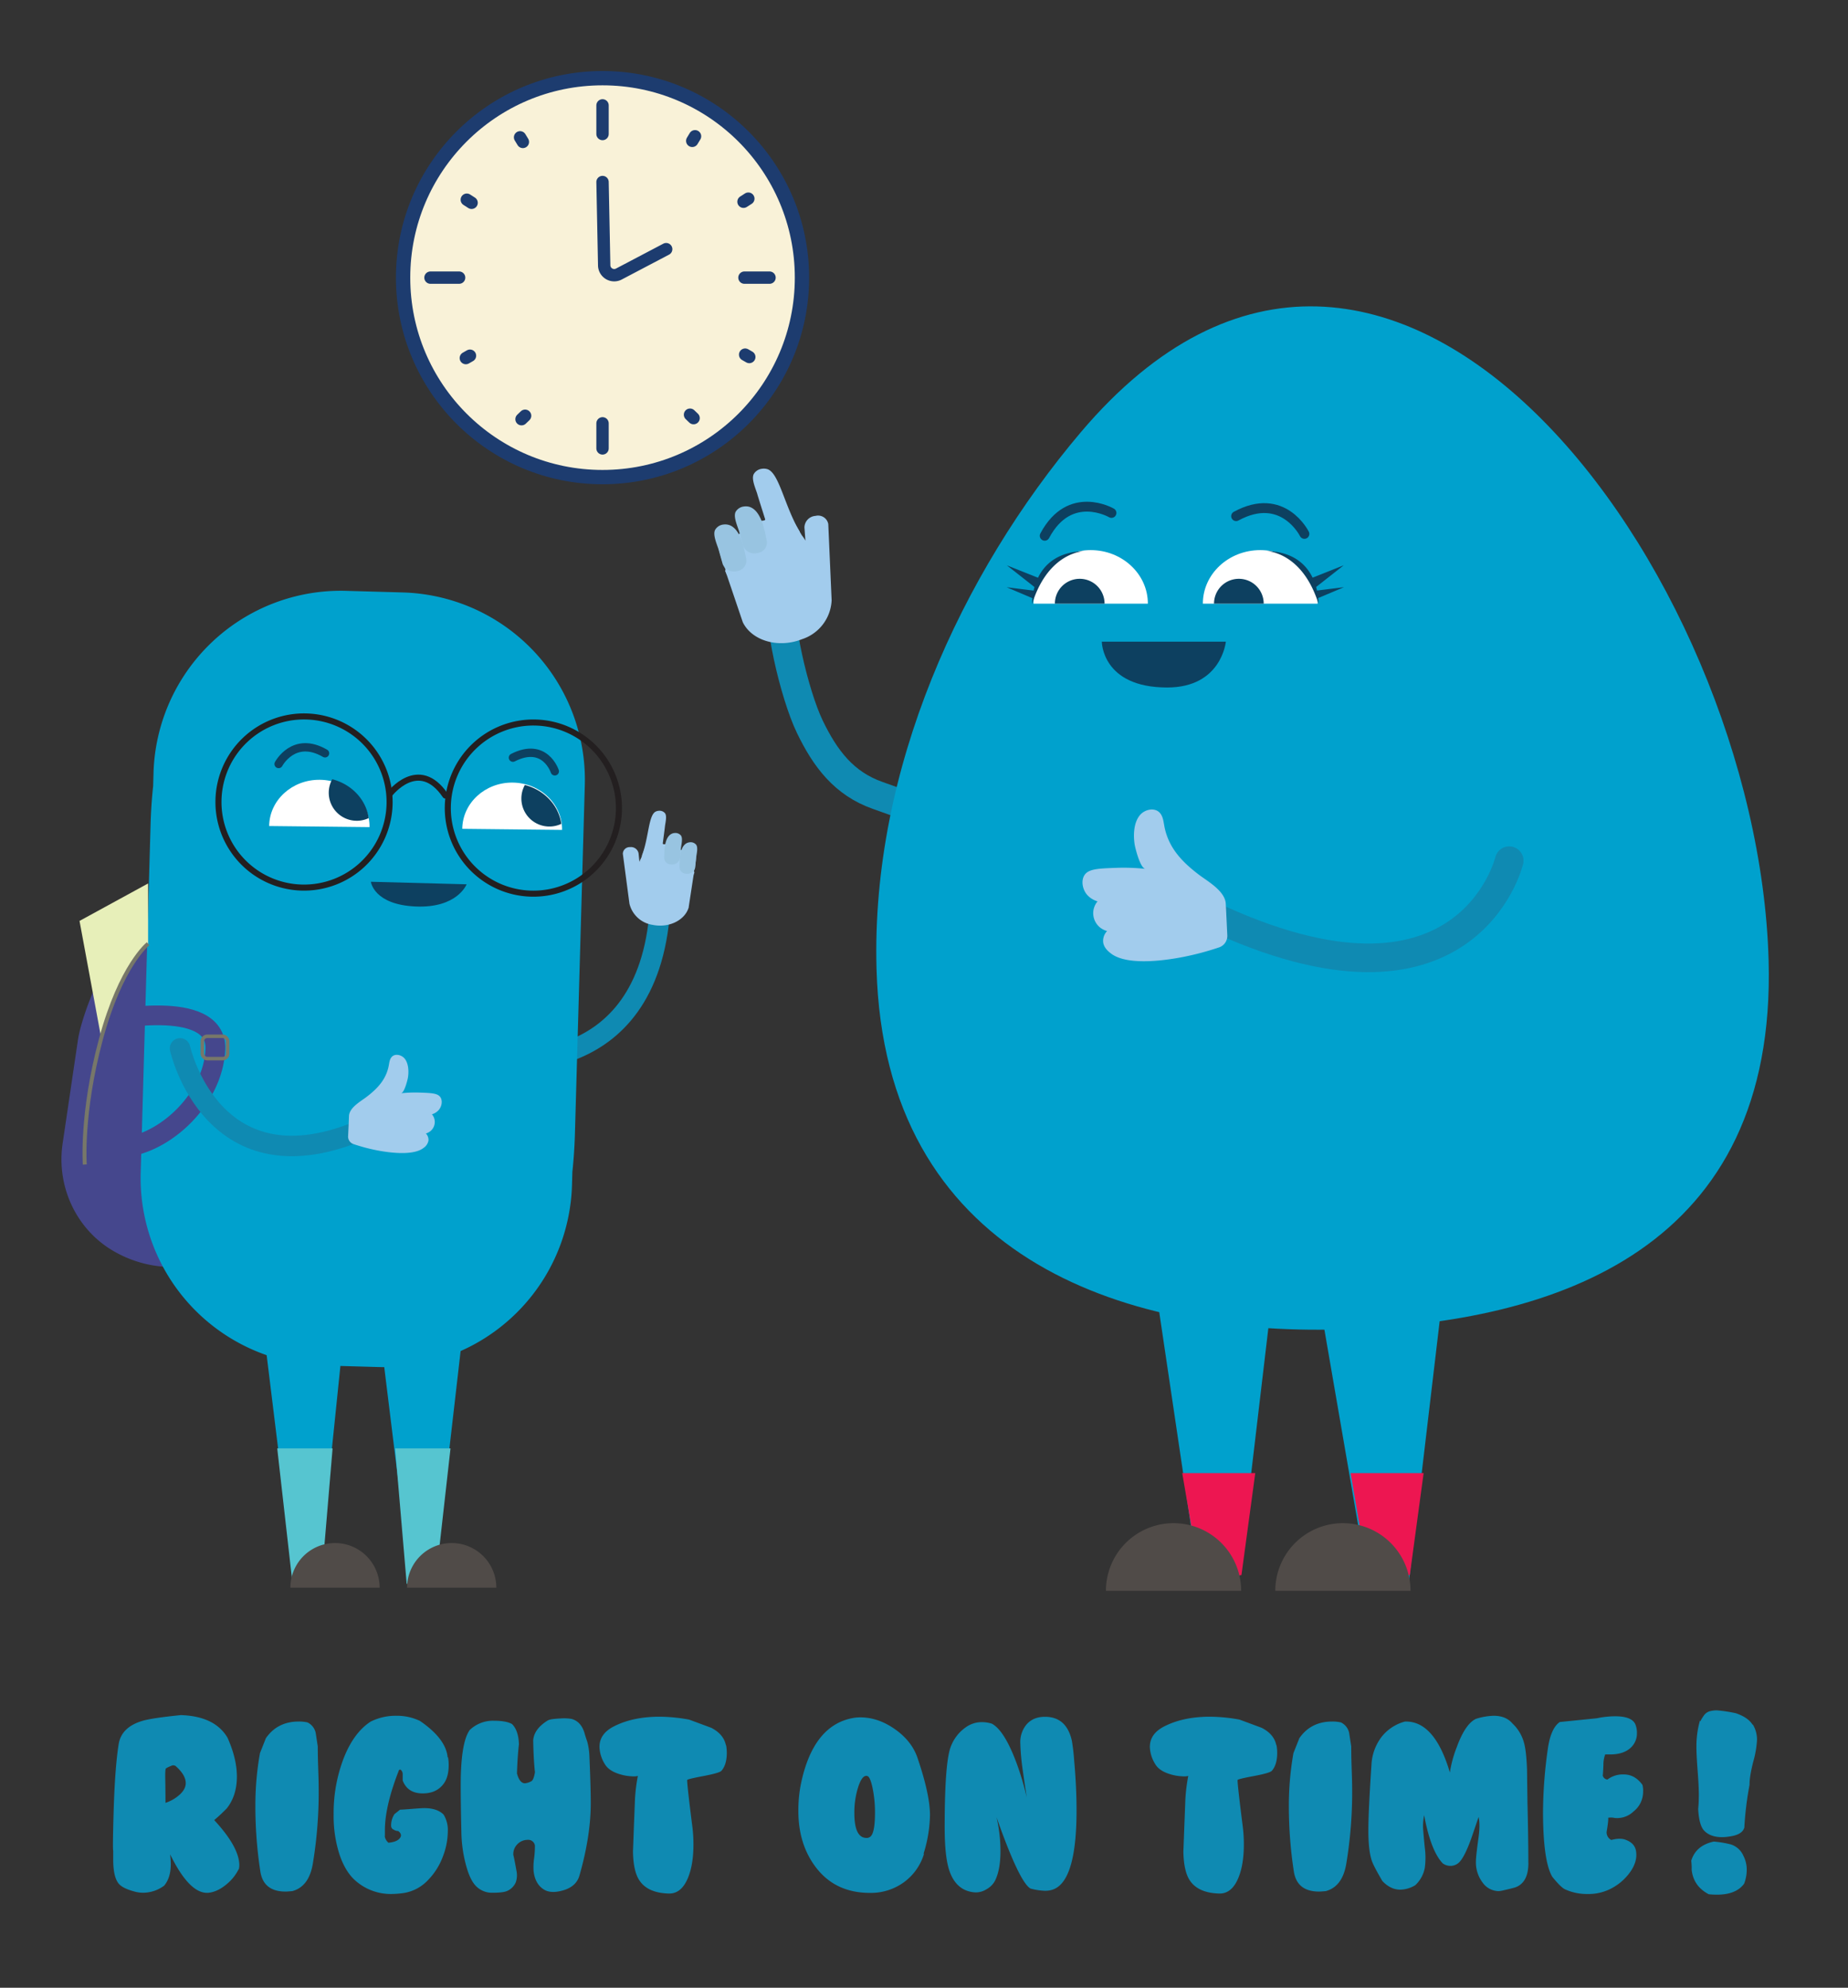 <svg xmlns="http://www.w3.org/2000/svg" viewBox="0 0 937.26 1008"><rect x="0" y="0" width="937.26" height="1008" fill="#333333" stroke="none"/><defs><style>.cls-1,.cls-12,.cls-14,.cls-16,.cls-17,.cls-2,.cls-8,.cls-9{fill:none;}.cls-1,.cls-2{stroke:#0f8ab2;}.cls-1,.cls-12,.cls-18,.cls-2,.cls-21,.cls-8,.cls-9{stroke-linecap:round;}.cls-1,.cls-12,.cls-14,.cls-16,.cls-17,.cls-18,.cls-2,.cls-21,.cls-8,.cls-9{stroke-miterlimit:10;}.cls-1{stroke-width:14.51px;}.cls-2{stroke-width:10.39px;}.cls-3{fill:#45478d;}.cls-4{fill:#00a1cd;}.cls-5{fill:#56c5d0;}.cls-6{fill:#504b48;}.cls-7{fill:#0d4060;}.cls-12,.cls-8{stroke:#0d4060;}.cls-8{stroke-width:4.23px;}.cls-9{stroke:#231f20;stroke-width:3.07px;}.cls-10{fill:#fff;}.cls-11{fill:#ed1651;}.cls-12{stroke-width:5px;}.cls-13{fill:#a2cced;}.cls-14{stroke:#45478d;stroke-width:10px;}.cls-15{fill:#e7efb9;}.cls-16,.cls-17{stroke:#777769;}.cls-16{stroke-width:2px;}.cls-17{stroke-width:1.78px;}.cls-18,.cls-21{fill:#f9f2d8;stroke:#1d3c6f;}.cls-18{stroke-width:7.26px;}.cls-19{fill:#0f8ab2;}.cls-20{fill:#98c4e1;}.cls-21{stroke-width:6.27px;}</style></defs><g id="Layer_1" data-name="Layer 1"><path class="cls-1" d="M497.71,423.28s-25.67-10.46-52.6-19.93c-17-6-26.51-18.51-34.36-34.76-8.13-16.83-16.95-56.16-13.59-64.69"/><path class="cls-2" d="M334.72,461.08c-6.13,87.9-82.54,76-82.54,76"/><path class="cls-3" d="M123.23,639.39,92.48,642.3a59.29,59.29,0,0,1-33.72-7.21c-19.7-10.76-30.28-33-27-55.19L39.58,527c.85-5.73,4.9-18.81,9.7-28.42,18.28-36.59,31.76-37,59-39.61l-2.1.2a54.08,54.08,0,0,1,58.76,48.6l6.9,72.92A54.06,54.06,0,0,1,123.23,639.39Z"/><path class="cls-4" d="M444.55,491.26c-2.8-101,42.87-200.34,103.55-272C704.56,34.44,891.55,289.81,897,487.08c4,145.59-106.16,184-217.41,187.06S448.59,636.85,444.55,491.26Z"/><polyline class="cls-4" points="191.09 662.45 206.46 787.38 221.84 787.38 238.02 646.84"/><polygon class="cls-5" points="220.76 803.18 206.26 803.18 200.41 734.49 228.49 734.49 220.76 803.18"/><path class="cls-6" d="M206.46,805.11a22.63,22.63,0,0,1,45.26,0"/><path class="cls-4" d="M204.26,300.43l-28.68-.81A95.05,95.05,0,0,0,77.86,392l-.19,6.65c-.72,6.65-1.13,13.29-1.31,19.79l-5,176.27a95.08,95.08,0,0,0,92.34,97.72l28.68.81a95.05,95.05,0,0,0,97.72-92.33l.19-6.66c.72-6.64,1.13-13.29,1.31-19.78l5-176.28A95.06,95.06,0,0,0,204.26,300.43Z"/><path class="cls-7" d="M236.65,448.43s-4.65,12.19-25.91,11.25-22.64-12.54-22.64-12.54Z"/><path class="cls-8" d="M141.31,387.43S149,372.81,164.85,382"/><path class="cls-8" d="M281.38,391.14s-4.94-15.24-21.24-6.93"/><path class="cls-9" d="M197.58,407.85a43.4,43.4,0,1,1-42.23-44.53A43.4,43.4,0,0,1,197.58,407.85Z"/><path class="cls-9" d="M313.9,410.93a43.4,43.4,0,1,1-42.23-44.53A43.4,43.4,0,0,1,313.9,410.93Z"/><path class="cls-9" d="M197.63,402.67s14.67-19.21,28.24.74"/><path class="cls-10" d="M234.45,420.3c.14-13.1,11.59-23.6,25.57-23.45s25.2,10.9,25.06,24"/><path class="cls-10" d="M136.51,418.88c.14-13.1,11.65-23.6,25.71-23.45s25.34,10.9,25.2,24"/><polyline class="cls-4" points="132.16 662.07 147.53 787.38 162.91 787.38 175.75 662.45"/><polygon class="cls-5" points="162.89 803.18 148.38 803.18 140.6 734.49 168.68 734.49 162.89 803.18"/><path class="cls-6" d="M147.28,805.11a22.63,22.63,0,0,1,45.26,0"/><polyline class="cls-4" points="731.41 659.43 714.39 803.34 693.99 803.34 670.36 666.46"/><polyline class="cls-4" points="645.33 656.13 628.32 800.04 607.92 800.04 587.59 663.02"/><polygon class="cls-11" points="694.66 803.34 684.99 747.02 722.03 747.02 715.03 798.68 694.66 803.34"/><polygon class="cls-11" points="609.26 803.34 599.6 747.02 636.64 747.02 629.64 798.68 609.26 803.34"/><path class="cls-6" d="M646.8,806.69a34.29,34.29,0,1,1,68.58,0"/><path class="cls-6" d="M629.48,806.69a34.29,34.29,0,1,0-68.58,0"/><path class="cls-12" d="M661.56,270.74s-10.84-21.94-34.63-9"/><path class="cls-12" d="M563.71,260.11s-21.14-12.33-33.86,11.58"/><path class="cls-10" d="M582.17,306.11c0-15-13-27.15-29-27.15s-29,12.16-29,27.15"/><path class="cls-7" d="M560.21,306.11a12.6,12.6,0,0,0-25.2,0"/><path class="cls-10" d="M610.06,306.11c0-15,13-27.15,29.12-27.15s29.13,12.16,29.13,27.15"/><path class="cls-7" d="M640.92,306.11a12.6,12.6,0,0,0-25.2,0"/><path class="cls-7" d="M558.81,325.38s0,23.27,33.17,23.25c27.58,0,29.74-23.25,29.74-23.25Z"/><path class="cls-7" d="M168.5,395.15A14.21,14.21,0,0,0,187,414.86C185.64,405.36,178.25,397.64,168.5,395.15Z"/><path class="cls-7" d="M266.19,398.07a14.21,14.21,0,0,0,18.5,19.71C283.32,408.28,275.94,400.56,266.19,398.07Z"/><path class="cls-1" d="M765.44,436.45S744.08,525.67,613.62,464"/><path class="cls-13" d="M621.69,458.37c-.31-6.54-9.17-11.42-13.55-14.74-8.88-6.73-15.72-14-17.68-25.06-.41-2.31-.71-4.83-2.35-6.51-2.71-2.79-7.79-1.55-10.16,1.53-3,3.84-3.19,9.91-2.5,14.52.29,1.9,2.84,12.21,5.47,12.49a104.5,104.5,0,0,0-14.71-.52c-9.44.33-14.3.56-16.28,3.83-1.66,2.74-1,7.11,1.51,9.95a11.36,11.36,0,0,0,5.2,3.22,9.54,9.54,0,0,0-2.18,5.49,9.42,9.42,0,0,0,3.42,7.74,10.16,10.16,0,0,0,3.61,1.83,7.16,7.16,0,0,0-2,5.5c.28,3,2.76,4.93,3.85,5.79,8.65,6.81,29.83,3.19,36.7,1.85a142.24,142.24,0,0,0,18.25-4.86,6.16,6.16,0,0,0,4.17-6.11Z"/><path class="cls-7" d="M665.72,292.94l15.79-6.28-14,11c.18.63.31,1.22.44,1.81l13.69-1.71-13.08,5.52a25.67,25.67,0,0,1,.14,2.87c-7.33-23.23-22-26.32-26.18-26.72,13.44.37,20,6.93,23.19,13.48"/><path class="cls-7" d="M510.54,297.79l13.69,1.71c.13-.59.26-1.18.44-1.81l-14-11,15.78,6.28c3.17-6.56,9.76-13.11,23.19-13.49-4.19.41-18.85,3.5-26.17,26.73a25.67,25.67,0,0,1,.14-2.87Z"/><path class="cls-14" d="M53.07,517.74s57.1-12.32,56.16,14.21-28.42,51-51.16,50.1"/><path class="cls-2" d="M185.1,572.21c-77.3,34.1-93.79-40.58-93.79-40.58"/><path class="cls-15" d="M51.17,525.5s12.51-40.92,23.94-46.91V448l-34.78,19Z"/><path class="cls-16" d="M75.11,478.59s-13.83,10.88-23.94,48.46S43,590.53,43,590.53"/><rect class="cls-17" x="102.62" y="525.5" width="12.84" height="11.34" rx="2.49"/><circle class="cls-18" cx="305.59" cy="140.79" r="101.15"/><path class="cls-19" d="M121.14,947.94H121a23.07,23.07,0,0,1-5.29,6.88q-4.86,4.39-9.81,5-9.58,1-19.62-19.5a45.35,45.35,0,0,1,.34,5q0,6.91-3.39,10.92a18.17,18.17,0,0,1-10.37,3.57,16.87,16.87,0,0,1-4.06-.45q-6.64-1.68-8.68-4.27-2.7-3.37-2.7-12.15v-4.5q-.34-.33.22-20.13.68-22.38,2.59-34.08,1.47-8.43,12-11.58,5-1.46,19.5-2.92,17.25.56,23.68,11.5,4.85,10.93,4.73,20.07-.11,9.36-5.07,15.67a83,83,0,0,1-6.43,6q12.75,13.76,12.74,23A13.43,13.43,0,0,1,121.14,947.94ZM88.89,895.4h-.11a3.7,3.7,0,0,0-1.13-.22,16.45,16.45,0,0,0-3.49,1.58c-.3.3-.42,2.21-.34,5.75q.11,6.19.11,11.72A19.89,19.89,0,0,0,91.2,910q3-2.76,3-5.8Q94.19,900,88.89,895.4Z"/><path class="cls-19" d="M161.16,885.59c0,3.09.08,6.84.23,11.28s.22,7.29.22,8.57a221.08,221.08,0,0,1-3,39.91q-2,11.39-10.37,13.64c-1.66.15-2.79.23-3.39.23q-11.38,0-12.85-10.49a218.21,218.21,0,0,1-2.48-32.58A151.22,151.22,0,0,1,131.85,889l3-7.56q5.87-8.46,16.69-8.45a19.4,19.4,0,0,1,4.4.45,7.62,7.62,0,0,1,4.17,5.3Z"/><path class="cls-19" d="M227.23,891.12a22.62,22.62,0,0,1,.34,3.83q0,6.09-2.48,9.47-3.84,5.31-11.5,5-7-.33-9.36-6.54v-3.15a2.89,2.89,0,0,0-1.13-2.37l-.68.11q-7.21,18.27-7.21,30.67c0,2.78,0,3.76-.11,2.93a5.6,5.6,0,0,0,1.91,3.38q5-.45,6.2-3c.38-1,0-2-1.24-2.93a4.33,4.33,0,0,1-2.25-.68,2.08,2.08,0,0,1-1.35-1.8,10.37,10.37,0,0,1,1.69-6.09l2.82-2.26q1.13,0,5.92-.39c3.19-.26,5.31-.4,6.36-.4q6.54,0,9.81,3.27a14.85,14.85,0,0,1,2.15,8.46,35.9,35.9,0,0,1-2.48,12.74A33.75,33.75,0,0,1,217,953.47,21.45,21.45,0,0,1,204.45,960a48.5,48.5,0,0,1-6.08.45,27,27,0,0,1-17.7-6.43q-5.41-4.5-8.46-13.53a63.59,63.59,0,0,1-3-20.41,77.41,77.41,0,0,1,5.07-28.41q5.07-13,13.64-18.6a28.2,28.2,0,0,1,13.19-3,27,27,0,0,1,11.84,2.59q13.18,9,14.09,18.49Z"/><path class="cls-19" d="M238.05,877.59h-.11a16.94,16.94,0,0,1,12.51-5q6.31,0,9.25,1.69,3.27,3.27,3.49,10.26-.68,5.52-1,14.77,1.35,5,4.06,5a8.49,8.49,0,0,0,3.15-1q1.25-.56,1.92-4.62-.68-5.85-.9-16.12.45-5.87,7.44-10.15,1.35-.78,6.65-1a23.84,23.84,0,0,1,5.3.22q5.07,1.36,6.77,7.67c.37,1.28.79,2.56,1.24,3.83a32.28,32.28,0,0,1,1.12,7.56q.68,15.78.68,23.67,0,16.7-5.75,36.76-1.8,6.2-9.92,7.89c-3.46.75-6.24.42-8.34-1q-4.29-2.82-5-9.36a32.53,32.53,0,0,1,.29-6.43,46,46,0,0,0,.39-6.42,3.41,3.41,0,0,0-3.68-2.82,7.23,7.23,0,0,0-5.13,2.14,7,7,0,0,0-2.13,5.52q.57,2.26,1.58,8a10.83,10.83,0,0,1-.34,5.86,8.36,8.36,0,0,1-4.39,4.4q-2,.9-7.44.9a11.22,11.22,0,0,1-8.57-3.61q-2.82-3-4.74-10A67.86,67.86,0,0,1,234,928.89q-.33-13.65-.34-23.34Q233.65,884,238.05,877.59Z"/><path class="cls-19" d="M368.16,885h.11a22.81,22.81,0,0,1,.34,4.4c-.08,3.76-1,6.61-2.71,8.57-.67.75-3.7,1.63-9.07,2.65s-8.14,1.67-8.29,2q-.23,1.25,2.59,23.56a72,72,0,0,1,.57,9q0,10.26-2.71,16.91-3.37,8.35-9.92,8.12-10.6-.33-14.77-6.65-3.17-4.74-3.27-15,0,.92.45-11.83l.57-14.44a86.7,86.7,0,0,1,1.46-11.72,6.83,6.83,0,0,1-2,.23,24.77,24.77,0,0,1-7.67-1.25q-5.18-1.68-7.1-5a17.33,17.33,0,0,1-2.7-8.68q0-6.76,7.44-10.48,9.57-4.85,23.11-4.85A87,87,0,0,1,349.44,872c2.48.9,6.24,2.3,11.28,4.17Q367,879.39,368.16,885Z"/><path class="cls-19" d="M468.5,940.05l.11.11a27.58,27.58,0,0,1-10.31,14.43,28.51,28.51,0,0,1-17.08,5.3q-17.94,0-27.85-13.53-8.46-11.49-8.46-28a68.1,68.1,0,0,1,1.35-14q6.21-29.43,26.27-33.14a20.47,20.47,0,0,1,3.84-.34q9,0,17.53,6t11.44,14.55q6.32,18.6,6.32,29a68.47,68.47,0,0,1-3.27,19.62Zm-28-8.12v-.11q3.27-.57,3.27-12.51a60.56,60.56,0,0,0-1.24-12.69q-1.24-5.8-2.71-6-2.48-.68-4.51,5.41a42.31,42.31,0,0,0-2,13.42Q433.32,933.06,440.54,931.93Z"/><path class="cls-19" d="M544.83,893.37v-.11Q546,906.34,546,918q0,35.74-11.84,40.14a11.92,11.92,0,0,1-4.17.68,31.75,31.75,0,0,1-7.33-1.13q-5.64-3.17-17.25-36.19a75.65,75.65,0,0,1,2,17.19q0,9.38-2.71,14.92a10.6,10.6,0,0,1-4.45,4.47,9.89,9.89,0,0,1-6.15,1.52q-9.36-.9-12.74-11.4-2.25-7-2.25-21.67,0-28.56,2.37-38.39A20.88,20.88,0,0,1,489.7,876a13.86,13.86,0,0,1,8.34-2.7,16.45,16.45,0,0,1,5,.78q6.54,3.49,12.85,20.86a140.26,140.26,0,0,1,4.85,16.58c-.75-5-1.39-9.32-1.92-13.08a120.72,120.72,0,0,1-1.35-14.55,14,14,0,0,1,2.93-9.13q3.39-4.17,9.59-4.17,10.93,0,13.64,12.18A104.68,104.68,0,0,1,544.83,893.37Z"/><path class="cls-19" d="M647.31,885h.11a22.81,22.81,0,0,1,.34,4.4c-.07,3.76-1,6.61-2.7,8.57q-1,1.13-9.08,2.65c-5.37,1-8.14,1.67-8.29,2q-.23,1.25,2.6,23.56a73.91,73.91,0,0,1,.56,9q0,10.26-2.71,16.91-3.37,8.35-9.92,8.12-10.59-.33-14.77-6.65-3.15-4.74-3.27-15,0,.92.46-11.83l.56-14.44a90,90,0,0,1,1.46-11.72,6.76,6.76,0,0,1-2,.23,24.68,24.68,0,0,1-7.67-1.25q-5.19-1.68-7.1-5a17.25,17.25,0,0,1-2.71-8.68q0-6.76,7.44-10.48,9.58-4.85,23.11-4.85A87.18,87.18,0,0,1,628.6,872c2.48.9,6.23,2.3,11.27,4.17Q646.19,879.39,647.31,885Z"/><path class="cls-19" d="M685.31,885.59c0,3.09.07,6.84.22,11.28s.23,7.29.23,8.57a221,221,0,0,1-3,39.91q-2,11.39-10.37,13.64c-1.65.15-2.78.23-3.38.23q-11.38,0-12.85-10.49a219.66,219.66,0,0,1-2.49-32.58A153.07,153.07,0,0,1,656,889l3-7.56q5.85-8.46,16.68-8.45a19.34,19.34,0,0,1,4.4.45,7.6,7.6,0,0,1,4.17,5.3Z"/><path class="cls-19" d="M775.16,944.79c0,3.9-.79,7-2.37,9.13a8.72,8.72,0,0,1-5,3.38c-1.05.3-2.59.68-4.62,1.13a18.41,18.41,0,0,1-3,.56,10.09,10.09,0,0,1-8.23-4.34,17,17,0,0,1-3.39-10.77q0-2.48,1.25-11.5,1-7,.11-11-.57,1.7-3.5,10.26-3.82,10.83-6.87,13.2a6.31,6.31,0,0,1-4.06,1.35,6.79,6.79,0,0,1-3.72-1.24q-6.09-6.31-9.47-24.47a29,29,0,0,0-.57,5.75q0,1.7.9,10.71a38.53,38.53,0,0,1,0,10.26,16.1,16.1,0,0,1-4.84,8.8,15.32,15.32,0,0,1-7.56,2.25q-5,0-9.13-4.4-4.62-7.89-5.41-10.48Q694,938.25,694,928.1q0-9.36,1.57-33.15a25.36,25.36,0,0,1,5-14,22.3,22.3,0,0,1,12-7.95q15-.45,22.77,25.82a59.89,59.89,0,0,1,3.5-12.86q4.27-11.71,9.69-14.32a32.6,32.6,0,0,1,9-1.57q6.21,0,9.47,3.83A20.91,20.91,0,0,1,773,884q1.13,4.17,1.47,13.3.1,8.34.22,16.69.45,18.48.45,30.66Z"/><path class="cls-19" d="M833,905.1a11,11,0,0,1,.34,3.49,12.61,12.61,0,0,1-4.85,10A12,12,0,0,1,819,921.9a8.81,8.81,0,0,0-3.38-.11c.15.9-.12,3.3-.79,7.21a4.39,4.39,0,0,0,2.37,4.06c3.08-.83,5.59-.83,7.55,0q4.62,1.8,5.07,6.09Q830.41,944,827,949a27,27,0,0,1-9.35,8.4,24.73,24.73,0,0,1-12.52,3.05,26.54,26.54,0,0,1-11.38-2.37q-2.14-1-6.43-6.31-4.62-7.66-4.74-32.36A231.92,231.92,0,0,1,785,887q1.47-10.61,6.09-13.76l18.83-1.91a44.88,44.88,0,0,1,9.24-1c5.87,0,9.32,1.47,10.38,4.4a11.49,11.49,0,0,1,.67,4.06,9.83,9.83,0,0,1-3.61,7.89q-3.6,3-10,3h-2.48a14.34,14.34,0,0,0-.9,5.37c-.15,3.13-.27,4.91-.34,5.36a2.69,2.69,0,0,0,2.37,2,12.88,12.88,0,0,1,8.23-2.59Q829.17,899.8,833,905.1Z"/><path class="cls-13" d="M367.75,289.48a1.12,1.12,0,0,0,0-1.21c-1-1.85-3-8.8-3.39-10.73a1.16,1.16,0,0,0,.1-.84c-.17-.66-.31-1.34-.43-2l0-.28a32.45,32.45,0,0,1,.4-6c1.24-1.2,1.07,4.48,2.33,3.32v0a1.66,1.66,0,0,1,2.58.54l.06.12c1.19-1.25.4,2.29,1.82,1.3l4.09-3.28a1.35,1.35,0,0,1,.81-.35,1.41,1.41,0,0,0,1.07-.59c.77-1-2-5.32-1.24-6.32.31.4.57.58.8.16l7.81.95a1.61,1.61,0,0,0,.44,0c.71-.11,1.42-.21,2.14-.27a1.67,1.67,0,0,0,1.34-2.39l-1.39-2.79c0-.06.08-.09.12-.16,1.81-3.39,3.67-5.32,7-6a1.67,1.67,0,0,1,1.78.78l10.63,17.93.11.16a17.83,17.83,0,0,1,1.76,2.64l-.5-6.7a6,6,0,0,1,5.62-5.86,1.55,1.55,0,0,1,.31-.07,5.26,5.26,0,0,1,6.16,4.19l1.7,38.58v.2a21.78,21.78,0,0,1-15,19.62c-11.86,4.72-25.3.92-30-8.49a2.6,2.6,0,0,1-.1-.25l-7.95-23.45"/><path class="cls-13" d="M386.41,237.72a6.4,6.4,0,0,1,2.72.17c6,1.77,8.68,18.58,16.4,31.6,0,.13-.59,3.57-.57,3.71.32,2.89-8.66-12.23-11.56-11.9-3,.84-2.39,10.59-3.57,7.73-.65-2.36-5.06-16-5.71-18.35-.73-2.64-3.26-7.81-1.79-10.35A5.51,5.51,0,0,1,386.41,237.72Z"/><path class="cls-20" d="M377.27,256.85A6.57,6.57,0,0,1,380,257c6,1.77,7.8,11.75,8.85,17.16,0,.13.05.27.07.41a5.28,5.28,0,0,1-4.65,5.83,6.1,6.1,0,0,1-7.32-3.52c-.65-2.37-1.31-4.74-2-7.1-.73-2.63-3.26-7.81-1.79-10.34A5.56,5.56,0,0,1,377.27,256.85Z"/><path class="cls-20" d="M366.86,266a6.75,6.75,0,0,1,2.72.17c6,1.77,7.8,11.76,8.85,17.17,0,.13.05.27.07.41a5.28,5.28,0,0,1-4.65,5.83,6.11,6.11,0,0,1-7.32-3.53l-2-7.09c-.73-2.63-3.26-7.81-1.79-10.35A5.5,5.5,0,0,1,366.86,266Z"/><path class="cls-13" d="M352.2,442.31a.72.72,0,0,1-.17-.77,39.93,39.93,0,0,0,1-7.3.77.77,0,0,1-.16-.52,12.28,12.28,0,0,0,0-1.36,1.09,1.09,0,0,0,0-.18,19.45,19.45,0,0,0-.94-3.79c-.93-.63-.17,3-1.11,2.4h0a1.08,1.08,0,0,0-1.6.64l0,.08c-.91-.66,0,1.52-1,1.05l-3-1.65a.91.91,0,0,0-.56-.13.89.89,0,0,1-.75-.26c-.61-.56.69-3.64.07-4.2-.15.29-.29.43-.49.19l-4.92,1.5a.92.92,0,0,1-.28.05q-.7,0-1.41.06a1.08,1.08,0,0,1-1.13-1.38l.57-2a.65.65,0,0,1-.09-.08c-1.55-2-3-3-5.19-3.07a1.12,1.12,0,0,0-1.06.71l-4.79,12.75a.61.61,0,0,1-.05.12,10.72,10.72,0,0,0-.83,1.9l-.45-4.38a3.91,3.91,0,0,0-4.28-3.12h-.21a3.44,3.44,0,0,0-3.48,3.4l3.31,25s0,.09,0,.13A14.25,14.25,0,0,0,331,469c8.16,1.69,16.38-2.29,18.3-8.88a1.22,1.22,0,0,0,0-.17l2.44-16"/><path class="cls-13" d="M334.28,411.14a4.32,4.32,0,0,0-1.73.42c-3.68,1.83-3.46,12.94-6.94,22.2,0,.09.79,2.23.79,2.32.12,1.9,4.17-8.85,6.07-9,2,.2,2.75,6.54,3.19,4.56.14-1.59,1.42-10.86,1.57-12.45.17-1.78,1.2-5.4,0-6.86A3.58,3.58,0,0,0,334.28,411.14Z"/><path class="cls-20" d="M342.35,422.41a4.2,4.2,0,0,0-1.74.42c-3.67,1.83-3.67,8.45-3.73,12.05a2.43,2.43,0,0,0,0,.27,3.45,3.45,0,0,0,3.66,3.22,4,4,0,0,0,4.31-3.1c.14-1.59.3-3.2.45-4.79.16-1.78,1.2-5.39,0-6.86A3.65,3.65,0,0,0,342.35,422.41Z"/><path class="cls-20" d="M350.09,427.1a4.45,4.45,0,0,0-1.73.42c-3.68,1.83-3.68,8.46-3.74,12.06a2.44,2.44,0,0,0,0,.27,3.44,3.44,0,0,0,3.65,3.22,4,4,0,0,0,4.31-3.11c.14-1.59.3-3.19.45-4.78.17-1.78,1.2-5.4,0-6.86A3.59,3.59,0,0,0,350.09,427.1Z"/><path class="cls-13" d="M177,565.89c.2-4.23,5.93-7.39,8.77-9.54,5.75-4.36,10.17-9.08,11.44-16.22.27-1.5.46-3.13,1.52-4.22,1.75-1.8,5-1,6.58,1,1.91,2.48,2.06,6.41,1.61,9.39-.18,1.23-1.83,7.91-3.53,8.09a66.73,66.73,0,0,1,9.52-.34c6.1.21,9.25.36,10.53,2.48,1.08,1.77.65,4.6-1,6.44a7.4,7.4,0,0,1-3.37,2.09,6,6,0,0,1-.8,8.56A6.7,6.7,0,0,1,216,574.8a4.64,4.64,0,0,1,1.31,3.56,5.75,5.75,0,0,1-2.49,3.75c-5.6,4.41-19.31,2.07-23.76,1.2a91.93,91.93,0,0,1-11.81-3.15,4,4,0,0,1-2.7-3.95Q176.81,571.05,177,565.89Z"/><path class="cls-21" d="M305.59,92.31l.84,42.26a5.08,5.08,0,0,0,7.44,4.4l24-12.62"/><line class="cls-21" x1="305.59" y1="53.44" x2="305.59" y2="67.96"/><line class="cls-21" x1="305.59" y1="214.68" x2="305.59" y2="227.39"/><line class="cls-21" x1="218.33" y1="140.79" x2="232.85" y2="140.79"/><line class="cls-21" x1="377.57" y1="140.79" x2="390.28" y2="140.79"/><line class="cls-21" x1="349.96" y1="210.29" x2="351.77" y2="212.03"/><line class="cls-21" x1="377.09" y1="102.3" x2="379.53" y2="100.74"/><line class="cls-21" x1="377.92" y1="179.84" x2="380.02" y2="181.04"/><line class="cls-21" x1="351.09" y1="71.43" x2="352.5" y2="69.1"/><line class="cls-21" x1="266.32" y1="210.83" x2="264.51" y2="212.57"/><line class="cls-21" x1="239.18" y1="102.84" x2="236.75" y2="101.28"/><line class="cls-21" x1="238.36" y1="180.38" x2="236.26" y2="181.58"/><line class="cls-21" x1="265.19" y1="71.97" x2="263.77" y2="69.64"/><path class="cls-19" d="M884.24,941.15a15.22,15.22,0,0,1,1.66,7.1,19.73,19.73,0,0,1-1.33,7q-4.1,5.55-13.74,5.54a39.44,39.44,0,0,1-4.21-.22q-7.77-4.09-8.65-12.41a27.75,27.75,0,0,0-.22-4.55q2.32-7.76,11.42-9.75a53,53,0,0,1,8.64,1.44A10.36,10.36,0,0,1,884.24,941.15Zm4.66-66.51.11-.11a14.8,14.8,0,0,1,2.1,7.87,51.11,51.11,0,0,1-1.94,11.09q-1.93,7.65-1.83,11.53a166.28,166.28,0,0,0-2.66,21.72q-1,3.66-7.53,4.55a23.18,23.18,0,0,1-3.77.33q-5.88,0-9-3.22-2.65-2.65-3.1-11.08.33-3.33.33-7.21,0-4.2-.61-12.19t-.61-11.86a47.67,47.67,0,0,1,1.77-13.52l.22.33a18.47,18.47,0,0,1,1.67-2.77,5.39,5.39,0,0,1,2.93-2.27,13.46,13.46,0,0,1,3.83-.5,71.13,71.13,0,0,1,9.53,1.44Q886.57,870.87,888.9,874.64Z"/></g></svg>